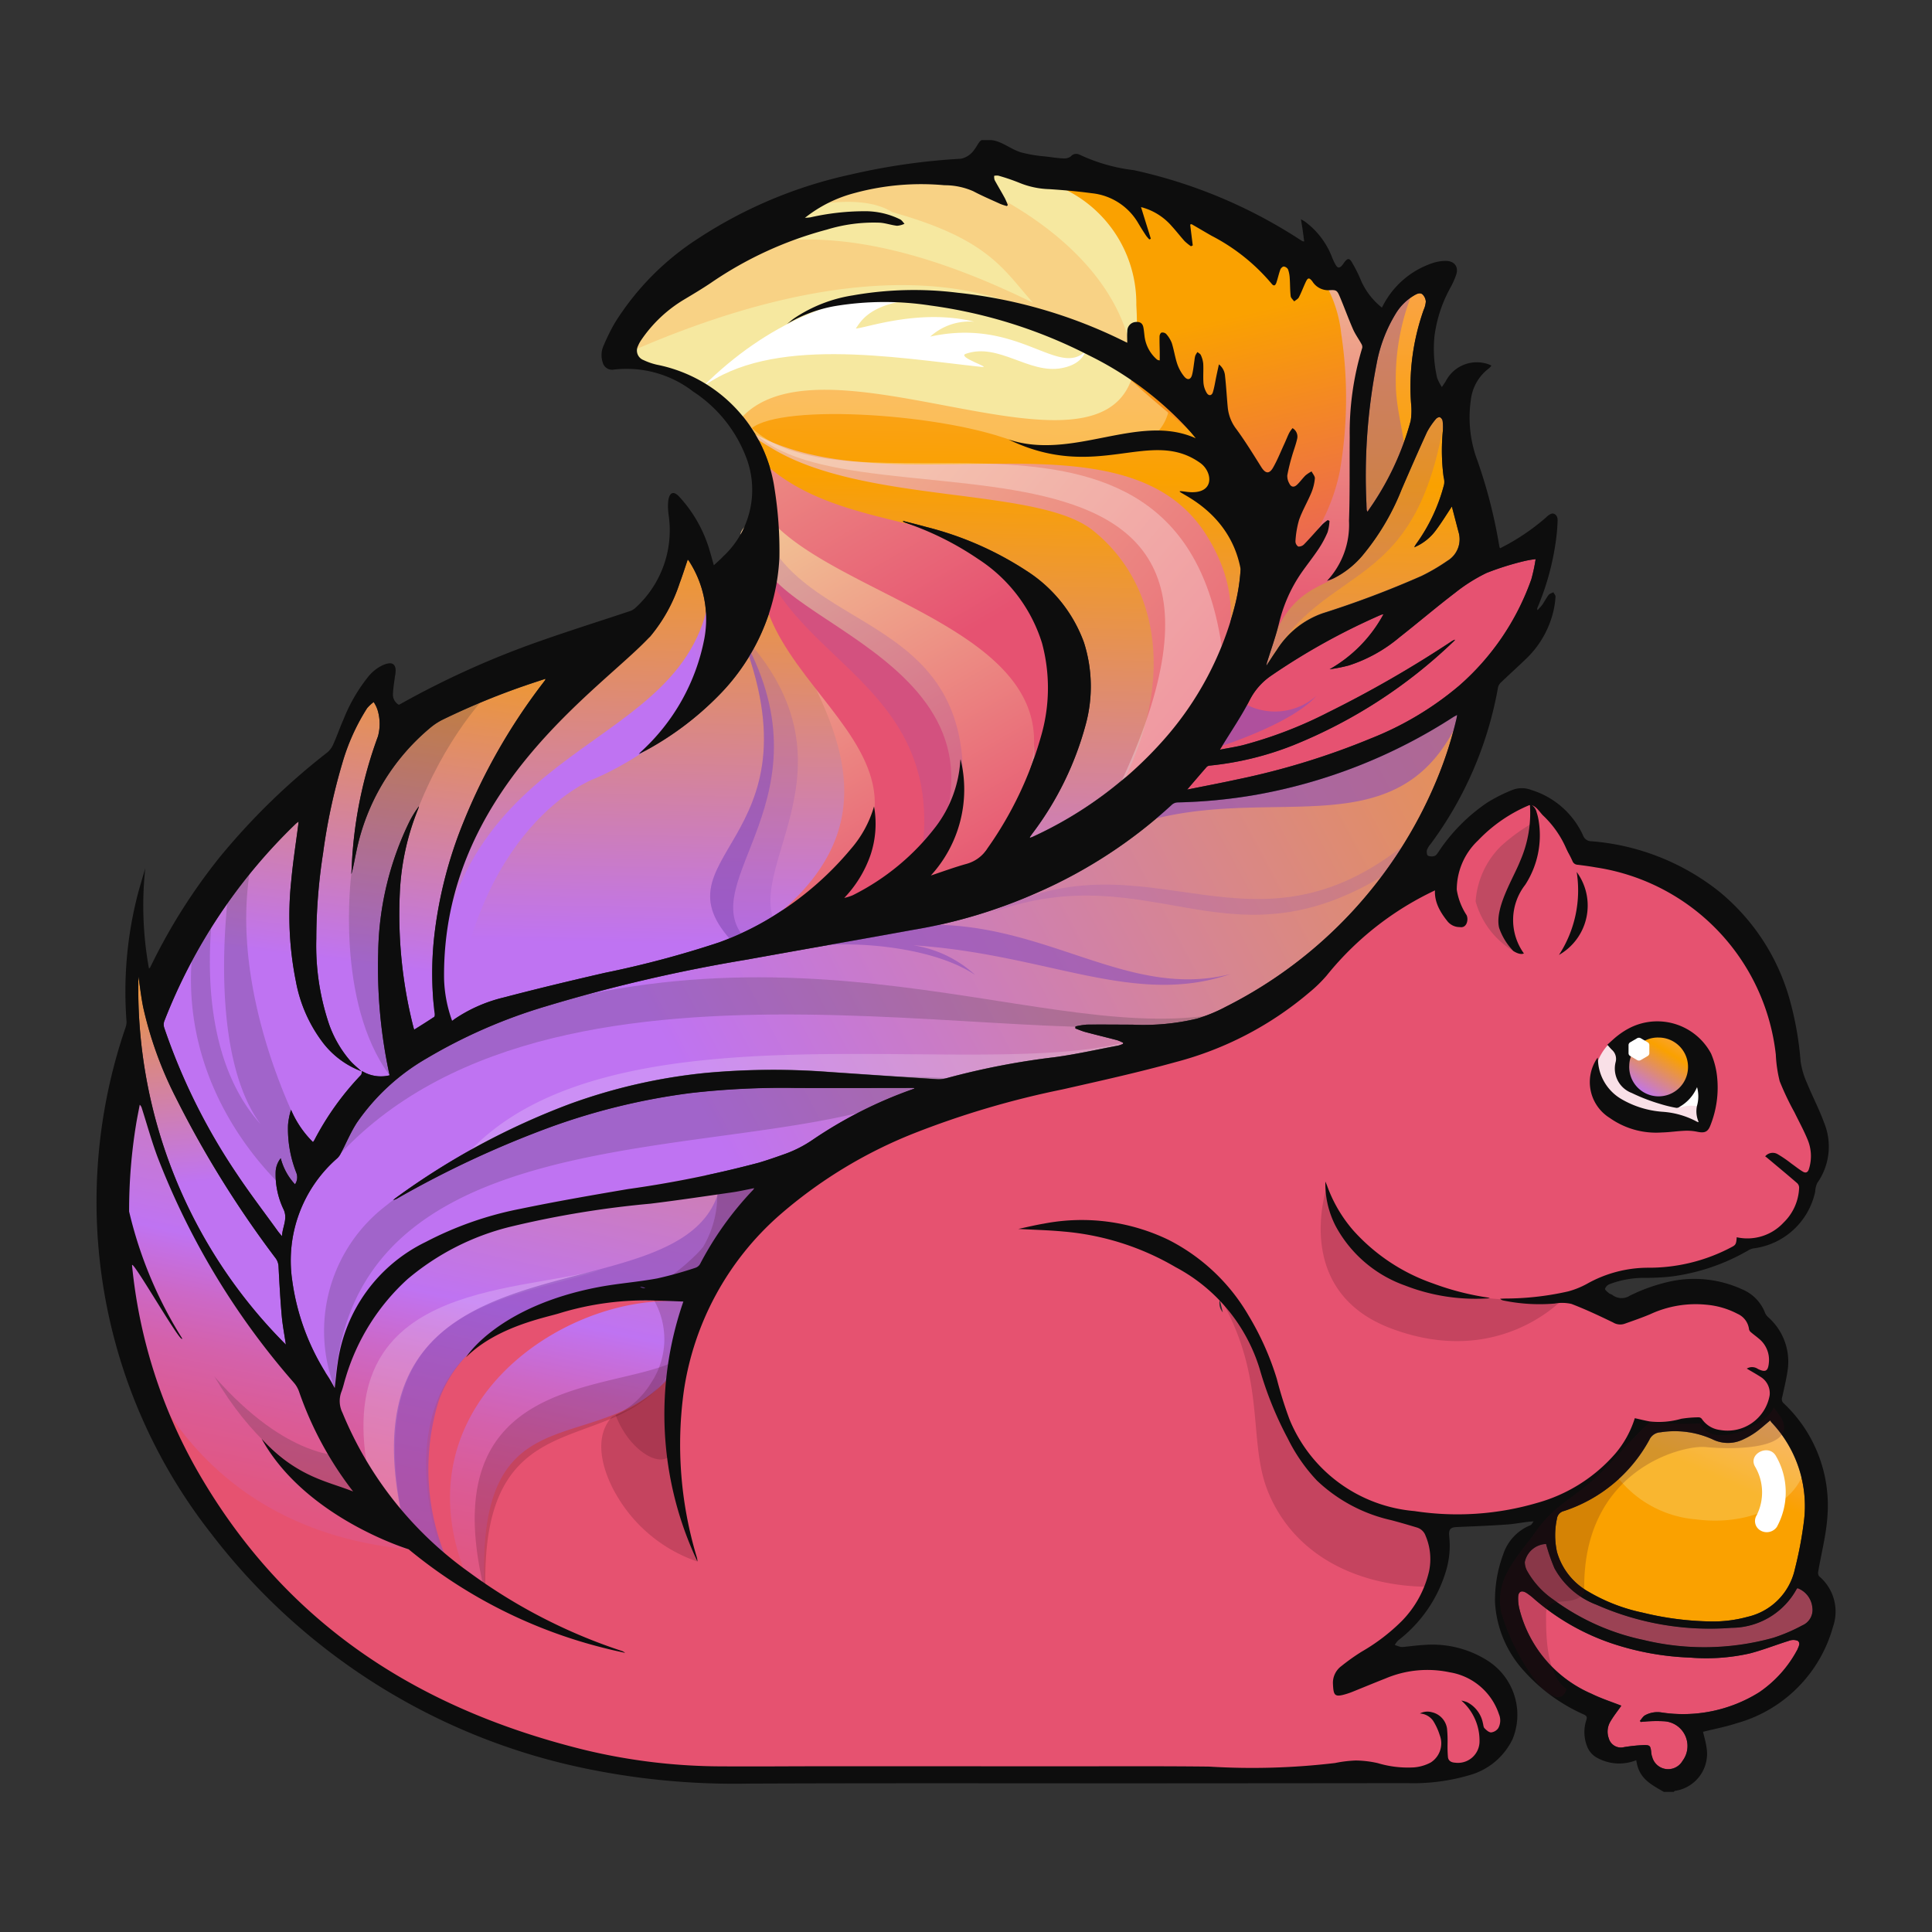 <?xml version="1.0" encoding="utf-8"?>
<svg version="1.1" width="100" height="100" xmlns="http://www.w3.org/2000/svg" xmlns:xlink="http://www.w3.org/1999/xlink">
    <rect width="100%" height="100%" fill="#333333" stroke="none"/>
    <defs>
        <style>.cls-1{fill:none;}.cls-2{fill:#e65270;}.cls-3{fill:#430a1d;}.cls-13,.cls-14,.cls-25,.cls-26,.cls-27,.cls-29,.cls-3,.cls-34,.cls-35,.cls-6,.cls-8,.cls-9{isolation:isolate;}.cls-13,.cls-3,.cls-6,.cls-8{opacity:0.2;}.cls-35,.cls-4,.cls-6{fill:#2b2b2b;}.cls-5{fill:url(#unname_9);}.cls-7{fill:url(#unname_9-2);}.cls-11,.cls-14,.cls-8{fill:#fff;}.cls-13,.cls-34,.cls-39,.cls-9{fill:#8b4fba;}.cls-9{opacity:0.6;}.cls-10{fill:#f9e0e7;}.cls-12{fill:url(#unname_4);}.cls-14,.cls-29{opacity:0.3;}.cls-15{fill:url(#unname_7);}.cls-16{fill:url(#unname_7-2);}.cls-17{fill:#e65271;}.cls-18{fill:url(#unname_7-3);}.cls-19{fill:url(#unname_3);}.cls-20,.cls-29{fill:#f6e8a0;}.cls-21{fill:#f8d285;}.cls-22{fill:url(#unname_7-4);}.cls-23{fill:url(#unname_4-2);}.cls-24{fill:url(#unname_4-3);}.cls-25,.cls-26,.cls-27{opacity:0.7;}.cls-25{fill:url(#unname_6);}.cls-26{fill:url(#unname_6-2);}.cls-27{fill:url(#unname_6-3);}.cls-28{fill:url(#unname_5);}.cls-30{fill:url(#unname_4-4);}.cls-31{fill:url(#unname_4-5);}.cls-32{fill:url(#unname_4-6);}.cls-33{fill:url(#unname_4-7);}.cls-34,.cls-35{opacity:0.4;}.cls-36{fill:#0d0d0d;}.cls-37{fill:url(#unname_4-8);}.cls-38{clip-path:url(#clip-path);}</style>
        <linearGradient id="unname_9" x1="43544.67" y1="43.019" x2="43568.396" y2="153.735" gradientTransform="matrix(-1, 0, 0, 1, 43574.807, -50.955)" gradientUnits="userSpaceOnUse">
            <stop offset="0.384" stop-color="#faa100" />
            <stop offset="0.658" stop-color="#bf73f2" />
            <stop offset="0.665" stop-color="#c370e6" />
            <stop offset="0.685" stop-color="#cc68c7" />
            <stop offset="0.708" stop-color="#d461ab" />
            <stop offset="0.734" stop-color="#db5b95" />
            <stop offset="0.764" stop-color="#e05784" />
            <stop offset="0.802" stop-color="#e35479" />
            <stop offset="0.854" stop-color="#e55272" />
            <stop offset="1" stop-color="#e65270" />
        </linearGradient>
        <linearGradient id="unname_9-2" x1="43530.07" y1="40.35" x2="43555.706" y2="159.977" xlink:href="#unname_9" />
        <linearGradient id="unname_4" x1="43524.812" y1="48.538" x2="43526.327" y2="119.023" gradientTransform="matrix(-1, 0, 0, 1, 43574.807, -50.955)" gradientUnits="userSpaceOnUse">
            <stop offset="0" stop-color="#faa7b5" />
            <stop offset="0.384" stop-color="#faa100" />
            <stop offset="0.732" stop-color="#bf73f2" />
        </linearGradient>
        <linearGradient id="unname_7" x1="43543.798" y1="55.244" x2="43526.573" y2="84.917" gradientTransform="matrix(-1, 0, 0, 1, 43574.807, -50.955)" gradientUnits="userSpaceOnUse">
            <stop offset="0" stop-color="#f6e8a0" />
            <stop offset="1" stop-color="#e65271" />
        </linearGradient>
        <linearGradient id="unname_7-2" x1="43540.948" y1="73.165" x2="43526.108" y2="98.73" xlink:href="#unname_7" />
        <linearGradient id="unname_7-3" x1="43506.778" y1="54.736" x2="43508.468" y2="84.233" xlink:href="#unname_7" />
        <linearGradient id="unname_3" x1="43508.64" y1="84.292" x2="43518.457" y2="40.799" gradientTransform="matrix(-1, 0, 0, 1, 43574.807, -50.955)" gradientUnits="userSpaceOnUse">
            <stop offset="0" stop-color="#e65271" />
            <stop offset="0.384" stop-color="#faa100" />
        </linearGradient>
        <linearGradient id="unname_7-4" x1="43543.713" y1="61.692" x2="43506.332" y2="93.534" xlink:href="#unname_7" />
        <linearGradient id="unname_4-2" x1="43510.339" y1="83.656" x2="43546.985" y2="93.621" xlink:href="#unname_4" />
        <linearGradient id="unname_4-3" x1="43412.238" y1="40.147" x2="43584.792" y2="132.665" xlink:href="#unname_4" />
        <radialGradient id="unname_6" cx="107201.967" cy="-17348.216" r="14.877" gradientTransform="matrix(-0.408, -0.116, -0.239, 0.741, 39711.038, 25371.75)" gradientUnits="userSpaceOnUse">
            <stop offset="0.009" stop-color="#fff" />
            <stop offset="1" stop-color="#fff" stop-opacity="0" />
        </radialGradient>
        <radialGradient id="unname_6-2" cx="93256.482" cy="-51894.935" r="23.256" gradientTransform="matrix(-0.427, 0, 0, 0.401, 39834.402, 20871.687)" xlink:href="#unname_6" />
        <radialGradient id="unname_6-3" cx="93256.497" cy="-51894.931" r="23.246" gradientTransform="matrix(-0.427, 0, 0, 0.401, 39834.402, 20871.687)" xlink:href="#unname_6" />
        <linearGradient id="unname_5" x1="43482.755" y1="118.958" x2="43492.152" y2="140.143" gradientTransform="matrix(-1, 0, 0, 1, 43574.807, -50.955)" gradientUnits="userSpaceOnUse">
            <stop offset="0.004" stop-color="#faa7b5" />
            <stop offset="0.384" stop-color="#faa100" />
        </linearGradient>
        <linearGradient id="unname_4-4" x1="43548.16" y1="58.891" x2="43555.757" y2="116.627" xlink:href="#unname_4" />
        <linearGradient id="unname_4-5" x1="43555.015" y1="58.163" x2="43562.591" y2="115.736" xlink:href="#unname_4" />
        <linearGradient id="unname_4-6" x1="43566.303" y1="82.676" x2="43562.895" y2="122.804" xlink:href="#unname_4" />
        <linearGradient id="unname_4-7" x1="43502.086" y1="49" x2="43503.6" y2="119.455" xlink:href="#unname_4" />
        <linearGradient id="unname_4-8" x1="43486.983" y1="102.83" x2="43490.797" y2="109.124" xlink:href="#unname_4" />
        <clipPath id="clip-path">
            <rect class="cls-1" x="84.292" y="53.713" width="1.077" height="1.182" />
        </clipPath>
    </defs>
    <path class="cls-2"
    d="M62.588,91.957c-1.207-.014-2.412-.018-3.618-.018l-3.112.003s-8.902-.003-13.156-.003c-.668,0-1.338.003-2.007.004q-1.005.003-2.009.004c-.419,0-.837-.001-1.255-.003a30.855,30.855,0,0,1-7.192-.852,30.738,30.738,0,0,1-20.079-14.794A27.151,27.151,0,0,1,6.597,64.155a27.563,27.563,0,0,1,.317-5.963c.038-.238.085-.477.131-.716l.103-.545.174.161a.509.509,0,0,1,.142.242c.087.267.168.536.25.804.169.558.346,1.135.553,1.689A38.698,38.698,0,0,0,15.309,71.488a1.502,1.502,0,0,1,.279.475,18.366,18.366,0,0,0,5.642,8.129,25.269,25.269,0,0,0,9.201,4.842,28.055,28.055,0,0,1-6.246-3.476,19.225,19.225,0,0,1-6.585-8.297,1.475,1.475,0,0,1-.063-1.148,4.416,4.416,0,0,0,.141-.454c.029-.106.056-.211.091-.316a11.286,11.286,0,0,1,3.234-5.132,13.177,13.177,0,0,1,5.367-2.732,42.969,42.969,0,0,1,6.366-1.089l.902-.109c1.178-.145,2.373-.316,3.527-.484l.695-.101c.259-.037.516-.09.781-.144l.648-.128-.17.273a.307.307,0,0,1-.043.063,16.758,16.758,0,0,0-2.725,3.807.57.57,0,0,1-.316.262c-.155.048-.309.095-.464.143a13.019,13.019,0,0,1-1.514.408c-.555.104-1.123.18-1.673.252-.441.059-.881.117-1.319.192a7.488,7.488,0,0,0-3.478,1.373c.189-.043.384-.07.576-.096a4.571,4.571,0,0,0,.793-.156,14.799,14.799,0,0,1,4.694-.651l.249.001c.331.003.661.018.996.033l.648.025-.048.15a17.819,17.819,0,0,0,.106,11.877,19.452,19.452,0,0,1-.328-7.33,15.205,15.205,0,0,1,4.956-9.114,24.181,24.181,0,0,1,7.08-4.306A45.911,45.911,0,0,1,54.97,56.272l.47-.107c1.773-.401,3.607-.815,5.384-1.306a17.429,17.429,0,0,0,6.882-3.594,7.37,7.37,0,0,0,.863-.839,15.837,15.837,0,0,1,6.474-4.805.499.499,0,0,0,.21-.185,8.297,8.297,0,0,1,3.046-2.873,1.577,1.577,0,0,1,1.799.133,3.162,3.162,0,0,1,.334.277A4.992,4.992,0,0,1,81.512,44.533a.173.173,0,0,0,.167.115c.31.039.629.078.945.137a11.183,11.183,0,0,1,9.421,9.793c.017.135.029.272.04.408a4.029,4.029,0,0,0,.158.954,7.787,7.787,0,0,0,.511,1.108c.083.159.168.32.246.482.067.139.137.277.207.414.165.326.334.659.474,1.001a2.321,2.321,0,0,1,.075,1.601c-.071.232-.221.267-.304.267a.396.396,0,0,1-.2-.06c-.143-.086-.276-.182-.409-.281-.062-.049-.127-.093-.191-.138-.071-.052-.142-.103-.211-.158a3.818,3.818,0,0,0-.497-.331.415.415,0,0,0-.191-.051.356.356,0,0,0-.188.055l.244.206c.436.364.871.729,1.3,1.099a.438.438,0,0,1,.142.336,2.777,2.777,0,0,1-3.243,2.698.477.477,0,0,1-.313.466,9.235,9.235,0,0,1-4.268,1.086l-.225-.002a6.33,6.33,0,0,0-3.005.823,4.556,4.556,0,0,1-.998.399,13.563,13.563,0,0,1-2.687.353,8.789,8.789,0,0,0,1.141.07c.258,0,.524-.01.811-.028l.164-.016c.121-.011.244-.021.362-.021a1.091,1.091,0,0,1,.398.061c.75.289,1.483.638,2.17.968a.735.735,0,0,0,.322.092.447.447,0,0,0,.149-.027l.201-.07c.376-.133.763-.271,1.134-.425a6.094,6.094,0,0,1,2.389-.542,4.785,4.785,0,0,1,.6.039,4.35,4.35,0,0,1,1.654.489,1.137,1.137,0,0,1,.656.893.214.214,0,0,0,.062.074c.065.056.133.11.202.164s.141.11.208.169a1.522,1.522,0,0,1,.552,1.362c-.016.152-.052.508-.376.508a.891.891,0,0,1-.373-.11,1.062,1.062,0,0,0-.185-.074c.158.091.311.182.462.279a1.107,1.107,0,0,1,.516,1.042,2.333,2.333,0,0,1-2.32,1.96,2.047,2.047,0,0,1-.402-.042,1.458,1.458,0,0,1-1.022-.623.138.138,0,0,0-.044-.032l-.196.008a4.03,4.03,0,0,0-.694.065l-.065.014a5.481,5.481,0,0,1-1.164.164,2.534,2.534,0,0,1-.452-.039c-.177-.031-.353-.072-.533-.114l-.13-.029a5.319,5.319,0,0,1-.989,1.757,8.362,8.362,0,0,1-4.109,2.598,13.734,13.734,0,0,1-4.069.591,17.706,17.706,0,0,1-2.34-.16,7.803,7.803,0,0,1-6.564-4.806,10.893,10.893,0,0,1-.467-1.431c-.063-.23-.128-.465-.2-.694a14.385,14.385,0,0,0-1.444-3.238,9.881,9.881,0,0,0-4.102-3.88,9.726,9.726,0,0,0-4.356-1,12.181,12.181,0,0,0-2.019.174c-.14.023-.279.052-.421.081.488.021.952.046,1.42.089a13.94,13.94,0,0,1,5.869,1.862,9.001,9.001,0,0,1,4.403,5.323,18.344,18.344,0,0,0,1.457,3.607,8.852,8.852,0,0,0,1.479,2.136,7.96,7.96,0,0,0,3.783,2.016c.45.12.898.25,1.343.384a.794.794,0,0,1,.524.492,3.217,3.217,0,0,1,.19,1.904A5.519,5.519,0,0,1,72.655,83.98a10.217,10.217,0,0,1-2.107,1.613,10.96,10.96,0,0,0-1.032.734.968.968,0,0,0-.395.804c.023.495.062.513.161.513a1.677,1.677,0,0,0,.42-.093c.103-.032.204-.07.305-.112l.612-.248c.35-.142.698-.284,1.051-.422a6.156,6.156,0,0,1,2.243-.453,5.261,5.261,0,0,1,1.151.128,3.351,3.351,0,0,1,2.645,2.253.934.934,0,0,1-.049.821.651.651,0,0,1-.482.278.689.689,0,0,1-.435-.258.41.41,0,0,1-.095-.234c-.005-.025-.01-.052-.016-.076a1.55,1.55,0,0,0-.539-.886,2.702,2.702,0,0,1,.615,1.871,1.226,1.226,0,0,1-1.312,1.149c-.03,0-.06-.001-.092-.003a.458.458,0,0,1-.486-.391,4.245,4.245,0,0,1-.021-.487c0-.066,0-.133-.002-.199-.002-.087-.001-.172,0-.259a3.737,3.737,0,0,0-.024-.534.895.895,0,0,0-.7-.748.346.346,0,0,0-.087-.019.747.747,0,0,1,.307.29,3.302,3.302,0,0,1,.351.764,1.29,1.29,0,0,1-.518,1.555,2.338,2.338,0,0,1-.921.272,2.717,2.717,0,0,1-.367.022A6.157,6.157,0,0,1,71.504,91.429l-.219-.049a4.321,4.321,0,0,0-2.018-.028l-.138.023a37.015,37.015,0,0,1-6.207.568Z" />
    <path class="cls-3" d="M80.977,67.157s-3.331,3.738-8.989,1.597c-5.182-1.964-3.293-7.369-3.293-7.369s.919,3.352,3.6,4.623A17.384,17.384,0,0,0,80.977,67.157Z" />
    <path class="cls-3" d="M64.562,68.757a3.934,3.934,0,0,1,.962,2.255,10.75,10.75,0,0,0,2.048,4.352,8.811,8.811,0,0,0,3.941,2.771c1.41.508,3.223.358,2.953,2.333l-.473,1.663c-3.603,0-6.979-1.547-8.355-4.911-1.206-2.951.215-6.518-3.44-11.508C62.491,66.05,64.189,68.398,64.562,68.757Z" />
    <path class="cls-4" d="M63.135,67.291c.055.21.105.423.156.635A.72.72,0,0,1,63.135,67.291Z" />
    <path class="cls-5" d="M21.146,80.187C7.552,78.924,5.952,66.196,5.952,66.196A32.223,32.223,0,0,1,6.937,54.509C8.044,65.038,17.024,72.328,17.024,72.328S18.997,78.327,21.146,80.187Z" />
    <path class="cls-6" d="M17.756,75.34s-2.851.255-6.655-4.088c3.668,6.259,8.421,6.387,8.421,6.387Z" />
    <path class="cls-7" d="M25.104,82.649c-.713-11.77,6.634-6.309,10.427-12.551A19.804,19.804,0,0,1,39.796,61.182S17.046,57.17,16.689,72.773c.792,3.378,4.274,6.645,6.454,8.413-.426-.904-5.857-14.961,12.229-13.815-6.243-.5-15.257,5.634-10.96,14.824C24.843,82.491,25.104,82.649,25.104,82.649Z" />
    <path class="cls-8" d="M31.254,65.674c-4.702,1.663-12.688,1.655-10.415,12.942-.364.257-2.182-2.394-1.728-2.137C17.02,66.388,26.411,66.971,31.254,65.674Z" />
    <path class="cls-9" d="M37.209,61.631c4.573-1.701.86,3.123.21,3.894-1.501,1.785-5.299,1.205-7.323,1.8-1.164.342-5.83.986-7.375,5.141a11.962,11.962,0,0,0,.518,8.512c-.363.258-2.769-2.22-2.314-1.965C17.065,62.797,35.273,68.618,37.209,61.631Z" />
    <path class="cls-10" d="M82.672,55.009A2.712,2.712,0,0,1,83.278,54.032c.062.028.129.031.18.061a3.539,3.539,0,0,1,1.711-.236,3.73,3.73,0,0,1,1.148.031c.471.172.417.638.615.992.369.659,1.507.668,1.512,1.6a5.82,5.82,0,0,1,.001,1.463c-.089.319-.468.221-.795.221-.989,0-1.976.026-2.967.026l-1.37-.961c-.366.11-.652-.612-.702-.857A2.675,2.675,0,0,1,82.672,55.009Z" />
    <path class="cls-11" d="M87.244,56.286a1.556,1.556,0,0,0,.518-.466c.075-.107.054-.174.214-.17.418.011.422.542.4.816-.025.351-.176.673-.23,1.018-.136-.032-.21-.192-.363-.232a1.541,1.541,0,0,0-.422-.013c-.186.008-.442.125-.61.058Z" />
    <path class="cls-12"
    d="M33.062,39.036c.062-.068.078-.088.098-.107a10.632,10.632,0,0,0,3.295-5.855,5.513,5.513,0,0,0-.798-4.04.684.684,0,0,0-.059-.07c-.141.414-.269.821-.419,1.222a8.793,8.793,0,0,1-1.523,2.758C33.373,33.268,21.514,39.447,22.735,53.131c.008.085.023.165.036.26.219-.192.411-.391.631-.555A7.75,7.75,0,0,1,26.054,51.636c1.74-.456,3.492-.876,5.245-1.279a51.544,51.544,0,0,0,5.927-1.579,15.072,15.072,0,0,0,3.066-1.527,16.423,16.423,0,0,0,3.752-3.319,5.802,5.802,0,0,0,1.195-2.196,5.084,5.084,0,0,1-.183,2.516,6.126,6.126,0,0,1-1.359,2.221,2.386,2.386,0,0,0,.439-.138,12.334,12.334,0,0,0,4.309-3.565,6.278,6.278,0,0,0,1.26-3.408.484.484,0,0,1,.015-.063,6.603,6.603,0,0,1-1.54,6.015c.651-.216,1.24-.434,1.843-.602a1.865,1.865,0,0,0,1.103-.826,18.975,18.975,0,0,0,2.754-5.769,8.936,8.936,0,0,0,.054-4.837A8.033,8.033,0,0,0,50.634,28.933a15.63,15.63,0,0,0-3.612-1.823c-.078-.029-.155-.055-.231-.086-.012-.004-.019-.018-.068-.068.444.115.843.212,1.236.322a17.056,17.056,0,0,1,5.157,2.255,7.4,7.4,0,0,1,2.989,3.718,7.502,7.502,0,0,1,.093,4.243,16.392,16.392,0,0,1-2.773,5.66c-.038.055-.076.108-.112.162a.286.286,0,0,0-.012.052.972.972,0,0,0,.13-.05,20.385,20.385,0,0,0,6.79-5.027,16.699,16.699,0,0,0,3.728-7.079,9.567,9.567,0,0,0-2.375-8.919,17.375,17.375,0,0,0-5.238-3.927,25.39,25.39,0,0,0-8.185-2.568,15.597,15.597,0,0,0-4.93.029,7.285,7.285,0,0,0-2.489.928c.127-.102.247-.209.38-.3a7.493,7.493,0,0,1,3.021-1.18,18.234,18.234,0,0,1,5.425-.139,25.475,25.475,0,0,1,8.019,2.22c.248.117.493.237.767.37,0-.216-.013-.405.004-.592a.465.465,0,0,1,.419-.481c.23-.027.366.055.41.268.037.18.046.366.074.547a1.903,1.903,0,0,0,.567,1.066.554.554,0,0,0,.103.081c.017.013.041.012.105.023,0-.148.001-.285,0-.421-.004-.276-.016-.553-.01-.829.003-.068.054-.177.103-.19a.288.288,0,0,1,.236.066,1.514,1.514,0,0,1,.292.466c.115.359.167.735.286,1.091a2.131,2.131,0,0,0,.359.65c.171.21.344.164.409-.093.061-.24.083-.489.121-.734a1.437,1.437,0,0,1,.044-.251.94.94,0,0,1,.114-.187c.059.051.145.089.171.153a1.37,1.37,0,0,1,.126.446c.019.332-.014.667.012.998a1.217,1.217,0,0,0,.168.517c.102.17.265.15.321-.04.081-.272.121-.553.18-.831.04-.188.082-.375.131-.605a.823.823,0,0,1,.317.604c.061.543.09,1.088.141,1.632a2.188,2.188,0,0,0,.444,1.114c.465.633.876,1.304,1.292,1.968.214.341.412.372.612.021.227-.399.395-.824.587-1.241.084-.182.154-.367.243-.547a1.899,1.899,0,0,1,.174-.252.509.509,0,0,1,.238.56c-.065.303-.184.597-.268.897a9.505,9.505,0,0,0-.241.987.78.78,0,0,0,.109.425c.092.189.238.211.395.064.16-.149.284-.331.439-.483a1.899,1.899,0,0,1,.316-.209c.06.122.181.25.17.367a2.522,2.522,0,0,1-.183.737c-.198.474-.465.925-.635,1.406a4.886,4.886,0,0,0-.186,1.101.325.325,0,0,0,.145.277.397.397,0,0,0,.307-.121c.324-.334.628-.687.945-1.03a2.327,2.327,0,0,1,.272-.22c.031.015.061.027.092.043a2.537,2.537,0,0,1-.097.584,5.341,5.341,0,0,1-.467.867c-.288.434-.617.841-.912,1.268a7.734,7.734,0,0,0-1.134,2.575c-.163.661-.395,1.308-.598,1.958a.986.986,0,0,0-.058.248c.177-.266.351-.538.534-.803a4.611,4.611,0,0,1,2.381-1.904,50.304,50.304,0,0,0,5.111-1.929,10.085,10.085,0,0,0,1.34-.785,1.299,1.299,0,0,0,.576-1.501c-.112-.431-.225-.862-.342-1.31-.278.418-.524.821-.805,1.198A2.661,2.661,0,0,1,73.2,28.323a1.519,1.519,0,0,1,.083-.148,9.163,9.163,0,0,0,1.465-3.111.887.887,0,0,0-.026-.375,10.512,10.512,0,0,1-.038-2.42,2.399,2.399,0,0,0-.015-.487.275.275,0,0,0-.141-.194c-.045-.019-.164.039-.204.091a3.903,3.903,0,0,0-.463.678c-.449.981-.879,1.97-1.307,2.956a12.517,12.517,0,0,1-2.051,3.457,4.76,4.76,0,0,1-1.465,1.154,2.409,2.409,0,0,1-.352.133A4.248,4.248,0,0,0,69.824,26.953c.053-1.445.022-2.893.037-4.339a15.114,15.114,0,0,1,.649-4.621.296.296,0,0,0-.047-.206c-.14-.257-.318-.497-.433-.762-.243-.556-.447-1.127-.685-1.686-.139-.329-.186-.353-.561-.328a.967.967,0,0,1-.858-.46c-.163-.204-.23-.199-.343.04-.122.26-.219.528-.351.784-.045.087-.161.144-.245.215-.064-.089-.171-.176-.182-.271-.035-.31-.026-.622-.049-.932a1.574,1.574,0,0,0-.088-.455.298.298,0,0,0-.217-.148c-.057-.004-.156.087-.18.156-.081.221-.129.451-.203.673-.06.179-.144.198-.258.052a10.094,10.094,0,0,0-3.102-2.472c-.347-.196-.689-.402-1.034-.6-.024.008-.048.016-.07.022.044.36.089.719.133,1.078-.031.016-.062.029-.093.044a2.53,2.53,0,0,1-.325-.262c-.229-.254-.436-.524-.668-.778a3.147,3.147,0,0,0-1.592-.989c.176.566.343,1.102.509,1.64-.026.013-.054.023-.08.034a1.969,1.969,0,0,1-.172-.202c-.135-.206-.268-.41-.391-.622a3.152,3.152,0,0,0-2.419-1.567c-.73-.099-1.467-.164-2.202-.211a4.389,4.389,0,0,1-1.55-.332c-.346-.147-.717-.247-1.081-.362a.637.637,0,0,0-.213.008.598.598,0,0,0,.021.218c.171.315.358.623.53.939a3.395,3.395,0,0,1,.154.358c-.017.018-.033.034-.049.051A2.77,2.77,0,0,1,51.789,10.556c-.475-.216-.956-.42-1.415-.664a3.675,3.675,0,0,0-1.488-.309,13.154,13.154,0,0,0-4.676.41,6.969,6.969,0,0,0-2.546,1.276c.095-.009.194-.009.286-.025a12.648,12.648,0,0,1,2.799-.317,4.052,4.052,0,0,1,1.846.425,1.072,1.072,0,0,1,.221.227.997.997,0,0,1-.384.107c-.295-.033-.584-.136-.881-.159a8.209,8.209,0,0,0-2.761.36,19.403,19.403,0,0,0-5.997,2.757c-.448.299-.912.577-1.377.856a7.022,7.022,0,0,0-2.22,2.091,1.637,1.637,0,0,0-.174.32.525.525,0,0,0,.281.724,3.229,3.229,0,0,0,.716.246,7.654,7.654,0,0,1,6.071,6.409,20.541,20.541,0,0,1,.253,3.541,10.894,10.894,0,0,1-3.124,7.147,15.997,15.997,0,0,1-4.009,2.982C33.181,38.98,33.149,38.993,33.062,39.036Z" />
    <path class="cls-13" d="M74.882,20.897c-1.386,10.183-6.191,7.879-9.334,13.563-.172-.215-.568,1.524.224-1.704.793-3.231,3.065-1.772,5.215-5.467C73.71,22.619,73.166,22.201,74.882,20.897Z" />
    <path class="cls-14" d="M60.528,21.088c-.516,2.914-4.897,2.783-8.646,1.546-4.074-1.344-12.538-1.775-13.219-.172-.34.367-1.022-1.143-1.022-1.143s6.428-6.597,17.189.366c-.438-.641,3.867-2.517,3.867-2.517S59.993,18.798,60.528,21.088Z" />
    <path class="cls-13" d="M38.231,49.073c.234.545,2.137.178,2.315-.674C37.738,45.408,45.131,39.91,38.313,32.734,42.775,43.804,33.276,44.255,38.231,49.073Z" />
    <path class="cls-9" d="M38.231,49.073c.234.545.192.389.37-.462-2.808-2.993,4.671-7.356-.288-15.876C42.775,43.804,33.276,44.255,38.231,49.073Z" />
    <path class="cls-15" d="M48.463,46.888c13.493-13.355-3.565-11.119-9.125-20.183.01-.156.021-.307.021-.467a7.359,7.359,0,0,0-.89-3.498c5.204,7.259,18.395.858,15.833,15.698C54.071,39.201,52.236,46.721,48.463,46.888Z" />
    <path class="cls-16" d="M48.463,46.888c-5.556,2.565-10.412,2.639-10.182,1.878,11.038-7.045,2.127-14.304.05-21.142.142-.552,1.029-.758,1.029-1.384,0-.067-.008-.131-.01-.197a2.277,2.277,0,0,0,.904,1.258C45.385,32.169,61.693,33.796,48.463,46.888Z" />
    <path class="cls-17" d="M46.723,46.69c8.545-12.004-7.407-14.284-7.291-18.089-1.271,7.827,14.019,11.178-.347,20.547C38.855,49.907,41.167,49.254,46.723,46.69Z" />
    <path class="cls-18" d="M70.598,25.837c.679,1.066-.075,2.325-.865,3.503-.73,1.089-2.491.732-3.686,3.357l.103-2.045c1.325-2.17-.916-5.158-1.539-7.177-1.061-3.44-2.216-6.613-.809-10.103.095-.234.177-.491.273-.732a8.394,8.394,0,0,1,1.835,1.714c.399.492.26-1.268.784-.899.385.268-.019,1.513.349,1.8.412.327.66-1.567.959-1.148.697.985,1.096.36,1.393.655.268.268.896,2.331,1.15,2.61.248.271.484.55.718.831a18.278,18.278,0,0,1-.965,4.545A2.729,2.729,0,0,0,70.598,25.837Z" />
    <path class="cls-17" d="M51.605,10.157a.296.296,0,0,0,.098.019c.374-.006-1.007-1.639-.61-1.639.67,0,1.616.651,2.272.699a12.571,12.571,0,0,1,4.046.598c1.176.507,1.698,2.08,1.961,2.146.265.069-.64-1.818-.38-1.734a3.403,3.403,0,0,1,1.081.57c1.16,1.561,1.536,9.299-.165,9.099-1.787-.21,2.819.594,2.838.529a9.053,9.053,0,0,0-1.737-8.645,1.551,1.551,0,0,0,.541.51c.367.133-.227-1.319.107-1.127,1.064.612,1.819,1.043,2.439,1.477.019.025.024.086.054.074.457-.179,3.275-.802,1.13,8.722,3.257-6.201.707-8.634.957-8.379,1.157,1.175,1.393,4.042,1.542,5.743.141,1.595-.926,5.231-2.308,6.433-.973.846-.953-.201-1.319-1.01A14.249,14.249,0,0,0,61.452,20.75a31.362,31.362,0,0,0-2.464-2.137,33.745,33.745,0,0,1-2.157-2.774c-.712-.779-1.588-1.399-2.265-2.211-.759-.909-1.267-1.95-2.106-2.787A7.033,7.033,0,0,0,51.605,10.157Z" />
    <path class="cls-19" d="M57.852,9.288c1.991-.006,3.24.891,4.888,1.748,1.366.714,3.043.721,4.197,1.704a6.67,6.67,0,0,1,2.482,4.519,22.238,22.238,0,0,1-.07,7.13,10.02,10.02,0,0,1-1.954,4.212l-1.065-.638c-2.101-5.102-8.431-7.195-10.827-12.209a12.48,12.48,0,0,1-.989-5.006C54.494,9.061,56.401,9.293,57.852,9.288Z" />
    <path class="cls-20" d="M38.042,22.037a8.283,8.283,0,0,0-5.144-3.389c-.548-.115-1.529-.435-.557-1.535A9.974,9.974,0,0,1,35.677,14.442c3.231-2.257,1.895-2.487,3.781-2.692.737-.081.542-.141.916,0s-.287-.099-.524-.246c-2.103-1.31-1.952,1.303-1.047.738,2.692-1.958,8.893-3.332,10.631-3.052.253.04,2.001.99,2.268.986.374-.006-1.007-1.639-.61-1.639.67,0,1.616.651,2.272.699a6.567,6.567,0,0,1,5.452,6.562,17.537,17.537,0,0,1-.12,3.368C57.192,26.019,41.964,16.402,38.042,22.037Z" />
    <path class="cls-11" d="M56.27,17.813c-.706-.829-5.292-2.323-5.292-2.323s-7.617-2.469-14.641,4.562c3.59-2.68,9.899-1.556,14.461-1.061.603.066-1.303-.506-.804-.68,1.695-.59,3.264,1.063,4.953.744C55.735,18.907,56.209,18.505,56.27,17.813Z" />
    <path class="cls-20" d="M50.428,16.653c-2.797-.693-5.593.321-6.132.352.253-.358.666-1.185,2.738-1.47a19.023,19.023,0,0,1,1.931.005,4.818,4.818,0,0,1,2.241.56,6.013,6.013,0,0,0,2.109.414s4.287.304,2.867,1.671c-1.418,1.367-3.489-1.763-8.033-.762A3.014,3.014,0,0,1,50.428,16.653Z" />
    <path class="cls-21" d="M46.188,10.982c-1.768-1.101-4.858-.157-5.26-.162-.009-.039.015-.081.087-.124,2.693-1.958,6.682-1.784,8.421-1.503a.298.298,0,0,1,.052.014l.031.011c.376.136,1.606.788,2.054.931,2.621,1.397,6.761,4.347,7.126,9.02a16.905,16.905,0,0,1-3.381-1.82c-.277-.199-6.54-6.356-23.116,1.042a.567.567,0,0,1-.198-.795c3.743-5.658,10.578-7.283,21.463-1.925C51.923,13.941,51.174,12.373,46.188,10.982Z" />
    <path class="cls-22" d="M56.784,42.781c6.14-5.905,8.642-10.317,5.67-15.068-4.813-7.7-19.635.331-26.081-7.437a14.759,14.759,0,0,0,3.54,2.903c4.778,2.936,13.772,1.992,16.637,4.262C60.237,30.359,61.178,36.246,56.784,42.781Z" />
    <path class="cls-23" d="M36.782,30.438c-.007.396.956,2.68.805,3.206-1.293,4.491-6.898,6.694-6.898,6.694s-6.277,2.376-7.274,13.235c-1.145.775-.986-.875-.951-1.608C23.177,37.724,35.774,39.316,36.782,30.438Z" />
    <path class="cls-24" d="M58.137,53.972a2.431,2.431,0,0,0-.31-.133c-.55-.144-1.104-.277-1.655-.425-.174-.046-.34-.121-.51-.182.001-.035.003-.07.004-.104a3.907,3.907,0,0,1,.591-.095c.791-.008,1.583.002,2.375.003A11.933,11.933,0,0,0,61.95,52.727a8.202,8.202,0,0,0,1.522-.63,23.034,23.034,0,0,0,10.863-11.657,20.182,20.182,0,0,0,1.045-3.205c.016-.06.023-.123.043-.228-.085.049-.139.072-.19.103a27.689,27.689,0,0,1-10.24,4.034,27.229,27.229,0,0,1-4.022.391.479.479,0,0,0-.297.104,25.139,25.139,0,0,1-6.984,4.563,26.63,26.63,0,0,1-6.455,1.934c-2.86.523-5.728,1.019-8.589,1.537A82.723,82.723,0,0,0,28.24,52.094a27.355,27.355,0,0,0-6.151,2.686,11.13,11.13,0,0,0-3.62,3.338c-.318.493-.543,1.039-.816,1.559a.985.985,0,0,1-.18.262,7.028,7.028,0,0,0-2.349,6.322,12.086,12.086,0,0,0,1.897,5.05c.117.184.216.375.307.537.047-.397.085-.841.151-1.282a8.216,8.216,0,0,1,4.564-6.285,17.931,17.931,0,0,1,4.85-1.704c1.859-.386,3.734-.711,5.608-1.03a57.636,57.636,0,0,0,6.775-1.366c.43-.127.855-.274,1.277-.425a6.3,6.3,0,0,0,1.526-.77,22.541,22.541,0,0,1,5.097-2.585c.049-.018.097-.038.145-.055.003-.007.004-.016.011-.035-.029-.003-.055-.006-.082-.006-2.026.002-4.056.012-6.082.002a42.015,42.015,0,0,0-5.418.264,33.883,33.883,0,0,0-7.244,1.757,52.225,52.225,0,0,0-7.927,3.691.672.672,0,0,1-.229.091c.047-.036.092-.076.138-.11a37.704,37.704,0,0,1,9.006-4.863,29.025,29.025,0,0,1,7.047-1.608,38.348,38.348,0,0,1,6.414-.046q2.775.19,5.55.372a1.453,1.453,0,0,0,.488-.052,39.009,39.009,0,0,1,5.592-1.084c1.116-.15,2.217-.402,3.323-.609a1.275,1.275,0,0,0,.219-.079Z" />
    <path class="cls-8" d="M24.079,59.838c7.246-8.142,26.046-3.874,34.058-5.866a17.034,17.034,0,0,1-9.199,2.267S31.627,54.441,24.079,59.838Z" />
    <path class="cls-17" d="M79.484,28.941a4.961,4.961,0,0,0-.592.101,14.898,14.898,0,0,0-1.945.612,8.57,8.57,0,0,0-1.627,1.025c-.978.748-1.912,1.545-2.877,2.302a7.771,7.771,0,0,1-2.629,1.462,8.065,8.065,0,0,1-.994.197,7.202,7.202,0,0,0,2.786-2.843.865.865,0,0,0-.104.016A34.336,34.336,0,0,0,65.804,34.966a3.395,3.395,0,0,0-1.11,1.247c-.425.834-.962,1.618-1.451,2.422-.021.036-.045.071-.104.168.428-.085.803-.141,1.17-.229A21.958,21.958,0,0,0,68.731,36.878a58.364,58.364,0,0,0,6.378-3.668.74.74,0,0,1,.207-.102.509.509,0,0,1-.056.071,25.968,25.968,0,0,1-8.342,5.401,15.96,15.96,0,0,1-4.293,1.045.278.278,0,0,0-.159.06c-.331.377-.654.758-1.019,1.183.906-.183,1.76-.343,2.608-.529a38.362,38.362,0,0,0,6.921-2.127,16.302,16.302,0,0,0,4.522-2.699,13.106,13.106,0,0,0,3.762-5.527A8.58,8.58,0,0,0,79.484,28.941Z" />
    <path class="cls-9" d="M38.438,49.664c.704-.222,1.506-.497,2.361-.806,10.084-2.958,13.417-5.424,13.417-5.424L64.345,36.38a3.247,3.247,0,0,0,3.798-.367c-1.46,1.649-5.94,2.931-5.94,2.931a3.829,3.829,0,0,1-1.668,2.305c3.987-1.274,10.685-.909,15.332-4.845-3.514,9.349-12.242,2.222-20.677,8.037-.974.55-13.839,3.643-7.446,3.43,6.393-.211,10.605,3.892,15.945,2.547-5.013,1.71-9.442-1.03-16.424-1.491a6.115,6.115,0,0,1,3.209,1.537c-2.531-1.7-7.485-1.778-8.662-1.389A32.478,32.478,0,0,0,38.438,49.664Z" />
    <path class="cls-6" d="M62.625,52.548c-7.347,2.745-33.314-5.207-44.972,7.129,0,0-.873-.367,3.769-5.263C39.678,46.206,53.265,53.968,62.625,52.548Z" />
    <path class="cls-25" d="M73.985,41.613c2.174-1.15.408,1.661-1.765,3.321-8.557,5.621-12.427-.775-20.914,2.303C64.291,40.505,65.563,48.895,73.985,41.613Z" />
    <path class="cls-13" d="M73.32,43.209c2.175-1.15,1.072.065-1.101,1.727-8.557,5.621-12.427-.775-20.914,2.303C59.66,42.866,64.9,50.49,73.32,43.209Z" />
    <path class="cls-26" d="M31.073,40.194c-3.958,3.408-.854,10.87-.854,10.87l-2.818.568S24.557,44.418,31.073,40.194Z" />
    <path class="cls-27" d="M37.905,34.478c2.984,4.994-4.929,11.864-.68,14.297-.068.328-2.43,1.442-2.319,1.12-5.244-7.568,3.405-9.373,2.269-14.104-6.064,7.781-6.129,9.322-3.183,14.248-.037.027-.36.425-.682.198C28.703,46.986,27.406,43.336,37.905,34.478Z" />
    <path class="cls-13" d="M47.655,44.627c.189,2.339,1.926-1.461,2.189-4.083.227-9.814-10.353-7.441-10.836-15.38C37.978,34.196,49.426,33.998,47.655,44.627Z" />
    <path class="cls-14" d="M57.912,40.735c.187,2.339,5.18-3.681,5.444-6.303-1.675-16.839-20.101-6.598-24.918-12.801C42.417,28.426,68.172,18.971,57.912,40.735Z" />
    <path class="cls-28" d="M91.626,73.522c-.27.223-.492.426-.737.602a4.019,4.019,0,0,1-.632.367,1.802,1.802,0,0,1-1.626.005A4.767,4.767,0,0,0,85.944,74.137a.665.665,0,0,0-.571.385,7.8,7.8,0,0,1-4.422,3.688.475.475,0,0,0-.366.409,4.039,4.039,0,0,0,.004,1.708,3.442,3.442,0,0,0,1.653,2.073,9.23,9.23,0,0,0,2.785,1.071,15.651,15.651,0,0,0,3.594.456,6.686,6.686,0,0,0,1.828-.238,3.249,3.249,0,0,0,2.455-2.479,19.993,19.993,0,0,0,.469-2.486A6.289,6.289,0,0,0,91.689,73.621.954.954,0,0,1,91.626,73.522Z" />
    <path class="cls-29" d="M87.778,73.663c.101.575,1.248.731,1.78.714a2.97,2.97,0,0,0,2.153-1.211,2.151,2.151,0,0,0,.242-.326,3.218,3.218,0,0,1,1.491,2.974c-.289,1.938-2.827,3.202-5.666,2.827a5.735,5.735,0,0,1-4.256-2.456c.519-.624.722-1.417,1.407-1.957A4.898,4.898,0,0,1,87.778,73.663Z" />
    <path class="cls-30" d="M18.742,55.441a1.877,1.877,0,0,0,1.424.218,26.284,26.284,0,0,1-.59-6.341,15.962,15.962,0,0,1,1.62-6.797,5.378,5.378,0,0,1,.49-.789.906.906,0,0,1-.036.123,13.042,13.042,0,0,0-.954,4.352,23.746,23.746,0,0,0,.688,6.9c.012.055.03.109.054.19.351-.221.692-.433,1.025-.655.04-.028.041-.129.032-.194a17.462,17.462,0,0,1,0-4.139,22.282,22.282,0,0,1,1.482-5.722,30.732,30.732,0,0,1,4.123-7.226c.039-.052.079-.104.117-.157a.322.322,0,0,0,.019-.069c-.248.082-.48.157-.712.236a38.106,38.106,0,0,0-4.577,1.864,3.265,3.265,0,0,0-.649.416,11.274,11.274,0,0,0-3.859,6.461c-.083.378-.142.762-.253,1.141.025-.421.037-.844.076-1.265a22.306,22.306,0,0,1,1.302-5.87,2.45,2.45,0,0,0-.022-1.371,1.575,1.575,0,0,0-.2-.405,2.006,2.006,0,0,0-.34.317,10.914,10.914,0,0,0-1.283,2.848,30.59,30.59,0,0,0-.996,4.66,29.239,29.239,0,0,0-.35,4.429A12.74,12.74,0,0,0,17.032,53.016a5.909,5.909,0,0,0,1.082,1.878c.175.2.39.37.585.555C18.714,55.445,18.728,55.443,18.742,55.441Z" />
    <path class="cls-6" d="M25.975,35.188s-3.966.524-5.638,3.09c-1.673,2.564-2.154,6.973-2.154,6.973s-.856,6.577,1.982,10.406C18.367,41.614,25.975,35.188,25.975,35.188Z" />
    <path class="cls-31" d="M18.742,55.441c-.014.003-.028.004-.042.006a4.511,4.511,0,0,1-1.979-1.468,7.461,7.461,0,0,1-1.407-3.191,17.151,17.151,0,0,1-.242-5.167c.089-.987.243-1.972.37-2.954.004-.035.005-.07.009-.141-.064.052-.11.081-.146.117A28.514,28.514,0,0,0,8.498,52.87a.549.549,0,0,0,.007.342,31.73,31.73,0,0,0,3.76,7.561c.667,1.002,1.403,1.963,2.109,2.942.055.077.12.147.221.271.025-.492.304-.891.089-1.373a4.184,4.184,0,0,1-.417-1.943,1.202,1.202,0,0,1,.264-.72,3.12,3.12,0,0,0,.739,1.351.645.645,0,0,0,.069-.595,6.196,6.196,0,0,1-.431-2.48,3.709,3.709,0,0,1,.156-.783,5.19,5.19,0,0,0,1.135,1.671.852.852,0,0,0,.068-.094,14.631,14.631,0,0,1,2.414-3.375C18.726,55.597,18.723,55.509,18.742,55.441Z" />
    <path class="cls-6" d="M15.674,58.729s-4.46-8.209-2.373-15.259c.26-.193-.418.305-1.226,1.178-.123.133-1.619,9.442,1.416,13.546-4.08-4.552-2.148-12.686-2.32-12.448a7.071,7.071,0,0,0-.908,1.651C8.178,56.588,15.388,62.12,15.388,62.12Z" />
    <path class="cls-2" d="M83.921,88.285c-.185.263-.398.529-.567.82a1.013,1.013,0,0,0-.084.866.652.652,0,0,0,.798.457,8.861,8.861,0,0,1,.985-.104c.35-.011.375.034.414.353a.871.871,0,0,0,1.623.46,1.281,1.281,0,0,0-.957-2.046,6.897,6.897,0,0,0-1.01.018c-.065.003-.129.013-.194.018-.016-.018-.032-.038-.049-.055.091-.1.161-.232.276-.295a1.345,1.345,0,0,1,.799-.149,7.428,7.428,0,0,0,5.091-1.031,6.154,6.154,0,0,0,1.97-2.185c.003-.006.009-.012.012-.018.061-.158.185-.35.02-.47a.637.637,0,0,0-.461.005c-.679.21-1.338.476-2.025.652a10.208,10.208,0,0,1-3.077.214,14.356,14.356,0,0,1-4.086-.745,11.986,11.986,0,0,1-3.968-2.273,3.378,3.378,0,0,0-.417-.327c-.252-.158-.425-.08-.434.207a2.251,2.251,0,0,0,.063.612,6.502,6.502,0,0,0,3.735,4.396C82.884,87.914,83.428,88.089,83.921,88.285Z" />
    <path class="cls-32" d="M7.164,50.541a26.034,26.034,0,0,0,7.633,19.057c-.073-.497-.17-.993-.215-1.489-.074-.847-.121-1.696-.165-2.546a.767.767,0,0,0-.159-.448,53.672,53.672,0,0,1-5.167-8.321,19.731,19.731,0,0,1-1.675-4.633C7.309,51.639,7.251,51.11,7.164,50.541Z" />
    <path class="cls-33" d="M70.78,26.483a14.648,14.648,0,0,0,2.237-4.699,3.497,3.497,0,0,0,.021-.891,11.951,11.951,0,0,1,.653-4.86,1.241,1.241,0,0,0,.109-.43.585.585,0,0,0-.152-.348c-.107-.118-.252-.076-.39-.003a2.727,2.727,0,0,0-1.015.978,7.607,7.607,0,0,0-.992,2.606,30.162,30.162,0,0,0-.507,7.556A.611.611,0,0,0,70.78,26.483Z" />
    <path class="cls-34" d="M71.33,16.815a6.049,6.049,0,0,1,1.147-1.294l.631-.378a11.931,11.931,0,0,0-.861,4.686c0,1.364.447,2.631.517,3.988a3.867,3.867,0,0,1-1.078,2.591c-.278.409-.658,1.296-1.263,1.3a5.696,5.696,0,0,1-.242-2.149c-.008-.828-.149-1.636-.114-2.472A32.381,32.381,0,0,1,71.33,16.815Z" />
    <path class="cls-2" d="M93.041,82.206c-.027.02-.036.023-.038.029a3.853,3.853,0,0,1-3.379,2.022,14.487,14.487,0,0,1-6.985-1.192,4.142,4.142,0,0,1-2.183-1.894,9.953,9.953,0,0,1-.434-1.253,1.171,1.171,0,0,0-1.097.932.965.965,0,0,0,.134.482,4.435,4.435,0,0,0,1.333,1.453,11.997,11.997,0,0,0,4.667,2.096,13.345,13.345,0,0,0,6.716-.107,8.882,8.882,0,0,0,1.514-.647.868.868,0,0,0,.515-.94A1.187,1.187,0,0,0,93.041,82.206Z" />
    <path class="cls-35" d="M93.041,82.206c-.027.02-.036.023-.038.029a3.853,3.853,0,0,1-3.379,2.022,14.487,14.487,0,0,1-6.985-1.192,4.142,4.142,0,0,1-2.183-1.894,9.953,9.953,0,0,1-.434-1.253,1.171,1.171,0,0,0-1.097.932.965.965,0,0,0,.134.482,4.435,4.435,0,0,0,1.333,1.453,11.997,11.997,0,0,0,4.667,2.096,13.345,13.345,0,0,0,6.716-.107,8.882,8.882,0,0,0,1.514-.647.868.868,0,0,0,.515-.94A1.187,1.187,0,0,0,93.041,82.206Z" />
    <path class="cls-36" d="M68.601,61.156a4.787,4.787,0,0,0,.541,2.322,6.575,6.575,0,0,0,3.583,3.06,10.04,10.04,0,0,0,4.287.665.579.579,0,0,0,.101-.027,13.941,13.941,0,0,1-2.931-.742,9.891,9.891,0,0,1-4.143-2.755,7.299,7.299,0,0,1-1.345-2.295C68.666,61.307,68.632,61.232,68.601,61.156Z" />
    <path class="cls-36" d="M80.692,49.427a2.94,2.94,0,0,0,.917-4.295A6.125,6.125,0,0,1,80.692,49.427Z" />
    <path class="cls-36" d="M83.321,57.865a4.152,4.152,0,0,0,2.695.751c.391-.009.78-.07,1.17-.087a2.645,2.645,0,0,1,.64.046c.394.085.57.028.705-.328a5.29,5.29,0,0,0,.346-2.508,4.093,4.093,0,0,0-.314-1.209,3.155,3.155,0,0,0-4.267-1.294,3.972,3.972,0,0,0-.557.363c-.186.142-.353.306-.546.476.086.093.157.183.237.261a.626.626,0,0,1,.198.625,1.35,1.35,0,0,0,.826,1.609,9.55,9.55,0,0,0,1.499.576,6.715,6.715,0,0,0,.813.197.267.267,0,0,0,.186-.065,2.122,2.122,0,0,0,.887-1.008,1.796,1.796,0,0,1-.008.987,1.366,1.366,0,0,0,.086.804.244.244,0,0,0-.021.025c-.049-.022-.097-.045-.144-.071a4.371,4.371,0,0,0-1.721-.471,4.913,4.913,0,0,1-2.103-.653,2.445,2.445,0,0,1-1.217-2.029c-.002-.027-.006-.052-.016-.123A2.186,2.186,0,0,0,83.321,57.865Z" />
    <path class="cls-37" d="M84.331,55.133a1.522,1.522,0,1,0,1.518-1.43A1.476,1.476,0,0,0,84.331,55.133Z" />
    <g class="cls-38">
        <path class="cls-11" d="M84.831,54.895a.188.188,0,0,0,.095-.026l.359-.211a.167.167,0,0,0,.084-.143v-.422a.167.167,0,0,0-.084-.143l-.359-.211a.189.189,0,0,0-.19,0l-.359.211a.167.167,0,0,0-.084.143v.422a.167.167,0,0,0,.084.143l.359.211A.188.188,0,0,0,84.831,54.895Z" />
    </g>
    <path class="cls-11" d="M91.125,79.22a.64.64,0,0,0,.846-.188,3.73,3.73,0,0,0-.045-3.663c-.364-.661-1.454-.128-1.091.531a2.636,2.636,0,0,1,.09,2.529A.564.564,0,0,0,91.125,79.22Z" />
    <path class="cls-3" d="M25.135,82.558c-.384-10.335,6.391-6.973,9.405-11.337a3.195,3.195,0,0,0,.502-.814C31.659,72.159,22.177,70.989,25.135,82.558Z" />
    <path class="cls-6" d="M19.976,62.41c9.304-7.534,27.672-6.712,29.017-6.605-7.705,5.169-30.818.31-31.666,16.042A8.165,8.165,0,0,1,19.976,62.41Z" />
    <path class="cls-3" d="M34.848,70.818s-.001,2.284,0,3.897c.001,1.612-2.155.733-2.986-1.481A5.942,5.942,0,0,0,34.848,70.818Z" />
    <path class="cls-3" d="M33.695,71.584a4.07,4.07,0,0,0-.292-4.92c.886-.044,2.587-1.606,2.992-2.126a5.293,5.293,0,0,0,.725-2.965c1.257-.053,2.141-.777,3.284-1.034a12.163,12.163,0,0,0-2.882,3.024,27.365,27.365,0,0,0-2.058,5.999,8.979,8.979,0,0,0-.484,2.279s-.161,6.016,1.122,8.987a7.729,7.729,0,0,1-4.145-3.363c-.5-.816-1.443-2.846-.276-4.139A4.347,4.347,0,0,0,33.695,71.584Z" />
    <path class="cls-36"
    d="M10.946,79.398A32.703,32.703,0,0,0,30.504,91.577a37.898,37.898,0,0,0,8.239.742c6.795-.028,13.589-.012,20.383-.013q6.855-.003,13.71-.011a10.277,10.277,0,0,0,3.212-.41A3.515,3.515,0,0,0,78.293,90.012a3.322,3.322,0,0,0-1.264-4.037,5.328,5.328,0,0,0-3.34-.831c-.323.015-.646.062-.968.093a.748.748,0,0,1-.224.008,2.324,2.324,0,0,1-.301-.105,1.048,1.048,0,0,1,.173-.232A7.088,7.088,0,0,0,74.876,81.202a4.517,4.517,0,0,0,.139-1.645c-.004-.044-.007-.086-.009-.128-.012-.287.092-.376.393-.389.888-.039,1.777-.071,2.662-.137.424-.032.842-.129,1.319-.158-.056.069-.097.17-.171.202a2.446,2.446,0,0,0-1.403,1.506,6.783,6.783,0,0,0-.424,2.485,5.738,5.738,0,0,0,1.561,3.617,9.059,9.059,0,0,0,3.029,2.184c.15.069.189.129.137.289a1.996,1.996,0,0,0,.038,1.359,1.127,1.127,0,0,0,.559.617,2.354,2.354,0,0,0,1.984.103c.019.09.035.191.059.279.193.688.664.961,1.377,1.364h.498c.021,0,.039-.049.06-.053a1.943,1.943,0,0,0,1.637-2.3c-.037-.263-.119-.523-.173-.76.568-.141,1.154-.25,1.713-.434a7.166,7.166,0,0,0,5.009-4.982,2.393,2.393,0,0,0-.714-2.636.315.315,0,0,1-.044-.246c.16-.944.408-1.881.473-2.831a7.257,7.257,0,0,0-2.264-5.876.274.274,0,0,1-.079-.297c.11-.505.235-1.009.301-1.52a3.071,3.071,0,0,0-1.012-2.629.699.699,0,0,1-.167-.22,2.152,2.152,0,0,0-1.184-1.227,5.946,5.946,0,0,0-3.544-.449,9.056,9.056,0,0,0-2.266.769.788.788,0,0,1-.912-.03c-.05-.041-.129-.051-.177-.09-.082-.073-.22-.175-.204-.236a.416.416,0,0,1,.243-.239,5.022,5.022,0,0,1,1.762-.323,12.335,12.335,0,0,0,1.376-.063,10.648,10.648,0,0,0,4.032-1.359.809.809,0,0,1,.269-.102,3.75,3.75,0,0,0,3.195-2.938,1.179,1.179,0,0,1,.109-.45,3.269,3.269,0,0,0,.344-3.139c-.251-.687-.598-1.346-.874-2.024a4.223,4.223,0,0,1-.334-1.12,16.591,16.591,0,0,0-.558-3.182A11.053,11.053,0,0,0,88.944,46.114a12.161,12.161,0,0,0-6.573-2.571.446.446,0,0,1-.426-.288,4.346,4.346,0,0,0-2.691-2.368,1.351,1.351,0,0,0-.97-.001,8.263,8.263,0,0,0-1.29.647,9.196,9.196,0,0,0-2.542,2.567c-.053.075-.112.174-.192.2a.477.477,0,0,1-.347-.009c-.063-.04-.078-.203-.053-.298a1.018,1.018,0,0,1,.191-.309A19.248,19.248,0,0,0,77.538,35.576a.539.539,0,0,1,.161-.262c.443-.425.903-.836,1.342-1.264a4.996,4.996,0,0,0,1.366-2.43,4.353,4.353,0,0,0,.106-.734c.005-.075-.072-.154-.111-.231-.085.046-.195.074-.247.14-.12.154-.205.331-.316.491-.073.106-.169.195-.255.297a.137.137,0,0,1-.007-.124,13.678,13.678,0,0,0,.961-3.509,9.708,9.708,0,0,0,.084-1.017c.007-.247-.167-.403-.343-.336a.812.812,0,0,0-.247.178,11.324,11.324,0,0,1-2.381,1.6c-.019-.024-.033-.035-.034-.048-.023-.119-.046-.237-.065-.356a26.101,26.101,0,0,0-1.071-4.102,6.358,6.358,0,0,1-.351-3.164,2.38,2.38,0,0,1,.94-1.642.951.951,0,0,0,.125-.136.791.791,0,0,0-.157-.074,1.807,1.807,0,0,0-2.183.836c-.054.102-.125.193-.223.346a2.471,2.471,0,0,1-.245-.473,6.671,6.671,0,0,1-.137-2.178,7.048,7.048,0,0,1,.848-2.539A4.161,4.161,0,0,0,75.379,14.197c.124-.402-.114-.699-.561-.692a2.131,2.131,0,0,0-.661.11,4.49,4.49,0,0,0-2.494,2.052c-.045.08-.087.159-.136.254a3.678,3.678,0,0,1-1.053-1.336,7.858,7.858,0,0,0-.494-1c-.132-.232-.23-.227-.391-.016-.044.057-.082.119-.129.174-.123.14-.219.141-.316-.018a2.709,2.709,0,0,1-.21-.443,4.134,4.134,0,0,0-1.402-1.82c-.044-.031-.094-.055-.196-.115.037.231.069.409.094.589.027.184.049.367.074.561a.348.348,0,0,1-.087-.012c-.063-.038-.127-.077-.188-.118A25.869,25.869,0,0,0,58.685,8.807a9.109,9.109,0,0,1-2.772-.785.525.525,0,0,0-.063-.027.365.365,0,0,0-.421.095.536.536,0,0,1-.349.11c-.377-.008-.753-.086-1.128-.116A6.954,6.954,0,0,1,52.92,7.905c-.567-.135-1.119-.654-1.678-.654h-.408c-.13,0-.285.352-.39.476a1.129,1.129,0,0,1-.701.489,33.39,33.39,0,0,0-5.69.813,23.447,23.447,0,0,0-7.918,3.316,14.034,14.034,0,0,0-4.318,4.378,10.689,10.689,0,0,0-.562,1.135,1.215,1.215,0,0,0-.054.917.498.498,0,0,0,.57.355,5.632,5.632,0,0,1,4.112,1.141,7.053,7.053,0,0,1,2.669,3.229A4.698,4.698,0,0,1,37.444,28.789c-.148.158-.316.3-.496.471-.068-.239-.124-.456-.191-.674a7.001,7.001,0,0,0-1.612-2.89c-.468-.484-.654.089-.536.966a5.421,5.421,0,0,1-1.735,4.815.852.852,0,0,1-.329.174c-1.454.485-2.918.945-4.363,1.451a45.57,45.57,0,0,0-7.435,3.326c-.032.018-.066.034-.101.052a.6.6,0,0,1-.306-.565c.012-.302.065-.604.103-.905.004-.036.016-.07.02-.105.077-.533-.144-.706-.666-.468a2.185,2.185,0,0,0-.689.529A8.543,8.543,0,0,0,17.775,37.248c-.189.425-.339.864-.53,1.288a1.147,1.147,0,0,1-.315.419,34.811,34.811,0,0,0-5.566,5.423,29.783,29.783,0,0,0-3.523,5.558c-.024.052-.052.102-.078.153-.007.012-.021.018-.052.044a18.158,18.158,0,0,1-.192-5.195c-.147.517-.31,1.031-.439,1.552A20.144,20.144,0,0,0,6.549,52.869a.876.876,0,0,1-.057.332,27.827,27.827,0,0,0,4.454,26.197ZM9.092,56.794a53.672,53.672,0,0,0,5.167,8.321.778.778,0,0,1,.159.448c.044.851.091,1.699.165,2.546.045.498.142.995.215,1.489a26.034,26.034,0,0,1-7.633-19.057c.087.568.144,1.098.252,1.618A19.743,19.743,0,0,0,9.092,56.794ZM28.234,35.133a.322.322,0,0,1-.019.069c-.037.052-.078.104-.117.157a30.749,30.749,0,0,0-4.123,7.226A22.299,22.299,0,0,0,22.494,48.307a17.462,17.462,0,0,0,0,4.139c.009.065.008.166-.032.194-.333.224-.675.435-1.025.655-.023-.08-.042-.133-.054-.19a23.679,23.679,0,0,1-.688-6.9,13.078,13.078,0,0,1,.954-4.352,1.07,1.07,0,0,0,.036-.123,5.515,5.515,0,0,0-.49.789,15.951,15.951,0,0,0-1.62,6.797,26.287,26.287,0,0,0,.59,6.341,1.882,1.882,0,0,1-1.424-.218c-.019.07-.017.158-.06.205a14.704,14.704,0,0,0-2.414,3.375.894.894,0,0,1-.068.094,5.236,5.236,0,0,1-1.135-1.671,3.678,3.678,0,0,0-.156.783,6.191,6.191,0,0,0,.431,2.48.645.645,0,0,1-.069.595,3.116,3.116,0,0,1-.739-1.351,1.206,1.206,0,0,0-.264.72,4.184,4.184,0,0,0,.417,1.943c.215.481-.063.881-.089,1.373-.102-.124-.167-.193-.221-.271-.706-.979-1.441-1.94-2.109-2.942A31.715,31.715,0,0,1,8.505,53.21a.549.549,0,0,1-.007-.342A28.517,28.517,0,0,1,15.304,42.64c.037-.036.082-.065.146-.117-.004.07-.004.106-.009.141-.127.984-.281,1.968-.37,2.954a17.15,17.15,0,0,0,.242,5.167,7.477,7.477,0,0,0,1.407,3.191,4.515,4.515,0,0,0,1.98,1.468c-.197-.185-.411-.354-.586-.555a5.918,5.918,0,0,1-1.082-1.878,12.71,12.71,0,0,1-.661-4.421,29.002,29.002,0,0,1,.35-4.429,30.656,30.656,0,0,1,.996-4.66A10.885,10.885,0,0,1,19,36.654a2.075,2.075,0,0,1,.34-.317,1.634,1.634,0,0,1,.2.405,2.442,2.442,0,0,1,.022,1.371,22.307,22.307,0,0,0-1.302,5.87c-.039.421-.051.844-.076,1.265.111-.379.17-.763.253-1.141a11.273,11.273,0,0,1,3.859-6.461,3.266,3.266,0,0,1,.649-.416A38.385,38.385,0,0,1,27.523,35.366C27.754,35.29,27.985,35.214,28.234,35.133ZM73.8,15.603a1.241,1.241,0,0,1-.109.43,11.922,11.922,0,0,0-.653,4.86,3.496,3.496,0,0,1-.021.891,14.656,14.656,0,0,1-2.237,4.699.639.639,0,0,1-.035-.087,30.254,30.254,0,0,1,.507-7.556,7.612,7.612,0,0,1,.992-2.606,2.74,2.74,0,0,1,1.015-.978c.136-.073.282-.116.39.003A.577.577,0,0,1,73.8,15.603Zm1.114,13.438a10.165,10.165,0,0,1-1.34.784,50.663,50.663,0,0,1-5.111,1.929,4.605,4.605,0,0,0-2.381,1.906c-.184.263-.356.535-.534.803a1.049,1.049,0,0,1,.058-.25c.203-.651.435-1.297.598-1.958a7.718,7.718,0,0,1,1.134-2.574c.295-.427.624-.836.912-1.269a5.265,5.265,0,0,0,.467-.866,2.521,2.521,0,0,0,.097-.585c-.03-.014-.06-.029-.092-.042a2.321,2.321,0,0,0-.272.219c-.317.341-.621.695-.945,1.03a.388.388,0,0,1-.307.121.323.323,0,0,1-.145-.277,4.886,4.886,0,0,1,.186-1.101c.169-.481.437-.931.635-1.407a2.516,2.516,0,0,0,.183-.737c.011-.117-.111-.245-.17-.367a1.862,1.862,0,0,0-.316.209c-.155.154-.279.333-.439.484-.158.147-.304.122-.395-.065A.775.775,0,0,1,66.63,24.605a9.694,9.694,0,0,1,.241-.989c.084-.299.202-.594.268-.895a.505.505,0,0,0-.238-.56,1.648,1.648,0,0,0-.174.25c-.089.18-.16.367-.243.547-.192.414-.36.843-.587,1.241-.2.35-.397.319-.612-.021-.416-.664-.827-1.334-1.292-1.968a2.188,2.188,0,0,1-.444-1.114c-.052-.542-.08-1.089-.141-1.632a.832.832,0,0,0-.317-.604c-.05.229-.092.417-.131.606-.059.277-.099.559-.18.83-.056.191-.219.211-.321.04a1.217,1.217,0,0,1-.168-.515c-.025-.332.007-.666-.012-.999a1.348,1.348,0,0,0-.126-.446c-.026-.061-.112-.102-.171-.153a.917.917,0,0,0-.114.187,1.451,1.451,0,0,0-.044.251c-.038.245-.06.496-.121.734-.065.259-.238.303-.409.093a2.128,2.128,0,0,1-.359-.649c-.12-.357-.171-.732-.286-1.092a1.552,1.552,0,0,0-.292-.466.28.28,0,0,0-.236-.066c-.051.013-.101.122-.103.191-.006.275.005.552.01.828.001.137,0,.274,0,.421a.605.605,0,0,1-.105-.022.563.563,0,0,1-.103-.083,1.893,1.893,0,0,1-.567-1.066c-.028-.184-.037-.367-.074-.548-.045-.213-.18-.294-.41-.268a.465.465,0,0,0-.419.481c-.017.188-.004.376-.004.592-.275-.133-.519-.254-.767-.369a25.454,25.454,0,0,0-8.019-2.221,18.206,18.206,0,0,0-5.425.139,7.517,7.517,0,0,0-3.021,1.18c-.132.092-.253.2-.38.3a7.267,7.267,0,0,1,2.489-.928,15.647,15.647,0,0,1,4.93-.029,25.309,25.309,0,0,1,8.185,2.569,17.373,17.373,0,0,1,5.238,3.926c.11.122.213.251.316.377-2.975-1.336-6.335,1.178-9.695.062,4.606,2.233,7.334-.643,9.931,1.218.661.473.779,1.694-.732,1.489-1.441-.194,2.171.477,2.819,4.008A10.722,10.722,0,0,1,63.95,31.226a16.694,16.694,0,0,1-3.728,7.079,20.43,20.43,0,0,1-6.79,5.024.894.894,0,0,0-.13.041.286.286,0,0,1,.012-.052c.037-.055.074-.108.111-.161a16.369,16.369,0,0,0,2.773-5.66,7.487,7.487,0,0,0-.093-4.243,7.404,7.404,0,0,0-2.989-3.718,17.066,17.066,0,0,0-5.157-2.255c-.392-.11-.792-.207-1.236-.322.05.05.055.064.068.068.076.03.153.058.231.086a15.57,15.57,0,0,1,3.612,1.825,8.016,8.016,0,0,1,3.3,4.346,8.936,8.936,0,0,1-.054,4.837,18.953,18.953,0,0,1-2.754,5.768,1.87,1.87,0,0,1-1.103.826c-.602.167-1.191.384-1.842.601a6.602,6.602,0,0,0,1.54-6.014.427.427,0,0,0-.015.063,6.283,6.283,0,0,1-1.26,3.408,12.343,12.343,0,0,1-4.309,3.565,2.386,2.386,0,0,1-.439.138,6.102,6.102,0,0,0,1.359-2.221,5.084,5.084,0,0,0,.183-2.516,5.796,5.796,0,0,1-1.195,2.198A16.352,16.352,0,0,1,40.291,47.248a15.029,15.029,0,0,1-3.066,1.527,51.277,51.277,0,0,1-5.927,1.579c-1.754.404-3.505.822-5.245,1.279A7.726,7.726,0,0,0,23.401,52.834a6.926,6.926,0,0,1-.416-2.168C22.871,40.896,31.136,35.673,33.655,32.94a8.12,8.12,0,0,0,1.523-2.758c.15-.4.278-.806.419-1.222a.66.66,0,0,1,.059.07,5.524,5.524,0,0,1,.798,4.04,10.626,10.626,0,0,1-3.295,5.855c-.02.018-.036.04-.098.107.088-.043.12-.054.149-.072a15.937,15.937,0,0,0,4.009-2.982,10.893,10.893,0,0,0,3.124-7.147,20.552,20.552,0,0,0-.253-3.541,7.653,7.653,0,0,0-6.071-6.409,3.289,3.289,0,0,1-.716-.246.525.525,0,0,1-.281-.724,1.637,1.637,0,0,1,.174-.32,7.051,7.051,0,0,1,2.22-2.091c.465-.278.929-.555,1.377-.856a19.374,19.374,0,0,1,5.997-2.757,8.294,8.294,0,0,1,2.761-.36c.297.023.586.126.881.159a1.103,1.103,0,0,0,.385-.103c-.073-.075-.131-.177-.221-.225a4.067,4.067,0,0,0-1.846-.425,12.704,12.704,0,0,0-2.799.316,2.687,2.687,0,0,1-.286.025,6.95,6.95,0,0,1,2.546-1.276,13.116,13.116,0,0,1,4.676-.41,3.661,3.661,0,0,1,1.488.309c.458.243.94.447,1.415.664a2.77,2.77,0,0,0,.326.105c.016-.018.032-.033.049-.05a3.408,3.408,0,0,0-.154-.359c-.171-.315-.358-.623-.53-.939a.578.578,0,0,1-.021-.218.661.661,0,0,1,.213-.008,10.287,10.287,0,0,1,1.081.367,4.393,4.393,0,0,0,1.55.331c.735.048,1.472.113,2.202.211a3.152,3.152,0,0,1,2.419,1.567c.124.211.256.417.391.623a1.982,1.982,0,0,0,.172.201c.026-.011.054-.02.08-.034-.167-.537-.334-1.073-.509-1.639a3.134,3.134,0,0,1,1.592.988c.232.253.439.524.668.778a2.752,2.752,0,0,0,.325.262c.03-.016.062-.029.093-.045-.045-.359-.09-.717-.133-1.078.022-.008.046-.016.07-.022.345.198.688.402,1.034.6a10.107,10.107,0,0,1,3.102,2.473c.113.146.198.125.258-.052.074-.222.122-.452.203-.673.024-.067.123-.159.18-.155a.298.298,0,0,1,.217.148,1.557,1.557,0,0,1,.088.455c.022.31.014.623.049.931.011.095.118.183.182.271.085-.07.201-.126.245-.215.131-.254.228-.523.351-.783.112-.24.179-.244.343-.04a.967.967,0,0,0,.858.46c.375-.027.422-.001.561.327.238.56.441,1.13.685,1.686.116.265.293.507.433.762a.301.301,0,0,1,.047.206,15.11,15.11,0,0,0-.649,4.621c-.015,1.447.015,2.894-.037,4.339a4.244,4.244,0,0,1-1.138,3.103,2.317,2.317,0,0,0,.352-.133,4.745,4.745,0,0,0,1.465-1.154,12.539,12.539,0,0,0,2.051-3.457c.427-.988.858-1.976,1.307-2.956a3.909,3.909,0,0,1,.463-.679c.04-.052.159-.112.204-.09a.278.278,0,0,1,.141.193,2.538,2.538,0,0,1,.015.487,10.512,10.512,0,0,0,.038,2.42.888.888,0,0,1,.026.375,9.146,9.146,0,0,1-1.465,3.111c-.022.029-.037.065-.083.148a2.673,2.673,0,0,0,1.144-.914c.281-.378.527-.78.805-1.198.117.448.229.879.342,1.31A1.308,1.308,0,0,1,74.914,29.041Zm.583,6.474a16.356,16.356,0,0,1-4.522,2.699A38.362,38.362,0,0,1,64.055,40.341c-.848.185-1.702.346-2.608.529.365-.425.688-.806,1.019-1.183a.276.276,0,0,1,.159-.06,16.016,16.016,0,0,0,4.293-1.045,25.977,25.977,0,0,0,8.342-5.401.544.544,0,0,0,.056-.071.728.728,0,0,0-.207.102,58.723,58.723,0,0,1-6.378,3.668,21.958,21.958,0,0,1-4.422,1.696c-.367.088-.741.147-1.17.229.06-.096.083-.131.104-.168.489-.804,1.027-1.588,1.451-2.422A3.395,3.395,0,0,1,65.804,34.968a34.3,34.3,0,0,1,5.698-3.154.898.898,0,0,1,.104-.016,7.212,7.212,0,0,1-2.786,2.843,8.065,8.065,0,0,0,.994-.197,7.748,7.748,0,0,0,2.629-1.462c.965-.758,1.899-1.555,2.877-2.302a8.697,8.697,0,0,1,1.627-1.025,14.485,14.485,0,0,1,1.945-.612,4.826,4.826,0,0,1,.592-.101,8.715,8.715,0,0,1-.224,1.048A13.1,13.1,0,0,1,75.498,35.516Zm-12.026,16.582a8.202,8.202,0,0,1-1.522.63,11.933,11.933,0,0,1-3.319.31c-.792-.002-1.584-.012-2.375-.003a3.889,3.889,0,0,0-.591.095c-.001.034-.003.069-.004.104.17.061.336.136.51.183.551.148,1.105.28,1.655.425a2.42,2.42,0,0,1,.31.133l-.011.06a1.538,1.538,0,0,1-.219.081c-1.106.206-2.208.457-3.323.607a39.15,39.15,0,0,0-5.592,1.085,1.499,1.499,0,0,1-.488.055q-2.775-.18-5.55-.372a38.257,38.257,0,0,0-6.414.046,28.929,28.929,0,0,0-7.047,1.608,37.722,37.722,0,0,0-9.006,4.863c-.047.034-.092.074-.138.11a.707.707,0,0,0,.229-.091,52.063,52.063,0,0,1,7.927-3.691,33.883,33.883,0,0,1,7.244-1.757,41.727,41.727,0,0,1,5.418-.264c2.026.01,4.056,0,6.082-.001.027,0,.053.003.082.006l-.012.027c-.048.018-.096.039-.145.056a22.542,22.542,0,0,0-5.097,2.585,6.3,6.3,0,0,1-1.526.77c-.422.15-.846.297-1.277.425a57.43,57.43,0,0,1-6.775,1.366c-1.875.318-3.749.644-5.608,1.03a17.952,17.952,0,0,0-4.85,1.704A8.216,8.216,0,0,0,17.477,70.563c-.066.44-.103.887-.151,1.282-.091-.159-.19-.352-.307-.537A12.077,12.077,0,0,1,15.122,66.258a7.029,7.029,0,0,1,2.349-6.322.959.959,0,0,0,.18-.262c.273-.52.499-1.066.816-1.559A11.139,11.139,0,0,1,22.088,54.777a27.373,27.373,0,0,1,6.151-2.686,82.727,82.727,0,0,1,10.405-2.421c2.861-.518,5.729-1.014,8.589-1.537a26.477,26.477,0,0,0,6.456-1.934,25.184,25.184,0,0,0,6.983-4.563.484.484,0,0,1,.297-.104,27.119,27.119,0,0,0,4.022-.391A27.703,27.703,0,0,0,75.232,37.107c.051-.031.105-.055.19-.103-.019.105-.027.168-.043.228a20.1,20.1,0,0,1-1.045,3.205A23.026,23.026,0,0,1,63.472,52.097ZM93.374,78.723a20.33,20.33,0,0,1-.469,2.486A3.249,3.249,0,0,1,90.449,83.688a6.714,6.714,0,0,1-1.828.238,15.697,15.697,0,0,1-3.594-.456,9.221,9.221,0,0,1-2.785-1.071,3.446,3.446,0,0,1-1.653-2.073,4.04,4.04,0,0,1-.004-1.708.473.473,0,0,1,.366-.409,7.784,7.784,0,0,0,4.422-3.688.661.661,0,0,1,.571-.385,4.752,4.752,0,0,1,2.687.359,1.8,1.8,0,0,0,1.626-.005,3.892,3.892,0,0,0,.632-.367c.244-.175.466-.379.737-.602a.719.719,0,0,0,.063.097A6.297,6.297,0,0,1,93.374,78.723ZM79.014,82.455a3.272,3.272,0,0,1,.417.326A11.986,11.986,0,0,0,83.398,85.053a14.361,14.361,0,0,0,4.086.745,10.263,10.263,0,0,0,3.077-.214c.687-.176,1.346-.442,2.025-.652a.637.637,0,0,1,.461-.005c.165.12.041.31-.02.47a.161.161,0,0,1-.012.018,6.154,6.154,0,0,1-1.97,2.185,7.428,7.428,0,0,1-5.091,1.031,1.334,1.334,0,0,0-.799.149c-.114.061-.185.194-.276.295.017.018.033.038.049.055.065-.007.129-.018.194-.018a6.67,6.67,0,0,1,1.01-.018,1.281,1.281,0,0,1,.957,2.046.852.852,0,0,1-1.569-.211.931.931,0,0,1-.054-.249c-.039-.32-.064-.364-.414-.353a8.669,8.669,0,0,0-.985.104.652.652,0,0,1-.798-.457,1.013,1.013,0,0,1,.084-.866c.169-.29.383-.555.567-.82-.494-.194-1.037-.369-1.542-.616a6.499,6.499,0,0,1-3.735-4.396,2.207,2.207,0,0,1-.063-.612C78.59,82.374,78.761,82.296,79.014,82.455Zm1.008-2.538a10.097,10.097,0,0,0,.434,1.253,4.149,4.149,0,0,0,2.183,1.894,14.489,14.489,0,0,0,6.985,1.192,3.855,3.855,0,0,0,3.379-2.022c.003-.005.012-.008.038-.029a1.187,1.187,0,0,1,.763.983.868.868,0,0,1-.515.939,8.817,8.817,0,0,1-1.514.647,13.346,13.346,0,0,1-6.716.107,11.991,11.991,0,0,1-4.667-2.096,4.417,4.417,0,0,1-1.333-1.453.969.969,0,0,1-.134-.482A1.171,1.171,0,0,1,80.022,79.917ZM9.427,69.272a21.576,21.576,0,0,1-2.744-6.566,27.627,27.627,0,0,1,.358-4.492c.055-.346.128-.689.192-1.034a.394.394,0,0,1,.111.192c.267.833.499,1.678.804,2.498a39.103,39.103,0,0,0,7.064,11.699,1.413,1.413,0,0,1,.259.439,18.099,18.099,0,0,0,2.806,5.191c-1.354-.543-2.897-.738-4.734-2.727,2.257,4.095,7.606,5.717,7.606,5.717a25.657,25.657,0,0,0,10.275,5.15c.31.08.623.143.936.214a.631.631,0,0,0-.222-.116,28.205,28.205,0,0,1-7.867-4.066,19.011,19.011,0,0,1-6.544-8.245,1.358,1.358,0,0,1-.064-1.065c.1-.252.152-.519.235-.777a11.214,11.214,0,0,1,3.2-5.08,13.076,13.076,0,0,1,5.315-2.707,50.219,50.219,0,0,1,7.247-1.194c1.412-.173,2.817-.383,4.224-.585.378-.053.752-.141,1.154-.219a.892.892,0,0,1-.054.085A16.883,16.883,0,0,0,36.238,65.419a.433.433,0,0,1-.241.201,20.022,20.022,0,0,1-1.963.548c-.989.185-2.001.257-2.99.44-5.304.991-6.939,3.664-6.915,3.639,1.611-1.609,4.189-2.063,4.869-2.286a15.17,15.17,0,0,1,4.899-.645c.487.007.973.034,1.474.052a17.817,17.817,0,0,0,.728,13.454.852.852,0,0,0-.039-.241,20.154,20.154,0,0,1-.661-8.613,15.017,15.017,0,0,1,4.917-9.044,24.105,24.105,0,0,1,7.043-4.284,46.046,46.046,0,0,1,7.639-2.253c1.959-.444,3.925-.879,5.859-1.415a17.534,17.534,0,0,0,6.933-3.62,7.124,7.124,0,0,0,.877-.857,15.859,15.859,0,0,1,6.261-4.698,5.075,5.075,0,0,1,.873-1.586,10.278,10.278,0,0,1,2.203-1.992A2.187,2.187,0,0,1,78.837,41.91a.498.498,0,0,1,.614.37,1.855,1.855,0,0,1,.065.246,1.77,1.77,0,0,1,.501.261,3.424,3.424,0,0,1,.322.264,4.932,4.932,0,0,1,1.054,1.524.295.295,0,0,0,.267.185c.313.039.627.08.937.136a11.03,11.03,0,0,1,9.319,9.688,6.937,6.937,0,0,0,.202,1.384,14.348,14.348,0,0,0,.763,1.605c.229.469.481.929.679,1.41a2.205,2.205,0,0,1,.07,1.524c-.054.178-.165.225-.312.138-.207-.122-.393-.276-.59-.414a6.384,6.384,0,0,0-.723-.495.51.51,0,0,0-.64.117,1.331,1.331,0,0,1,.112.084c.517.434,1.036.863,1.546,1.305a.323.323,0,0,1,.099.239,2.638,2.638,0,0,1-.805,1.8,2.551,2.551,0,0,1-2.424.759c-.025.341-.05.4-.259.506A9.098,9.098,0,0,1,85.288,65.617a6.47,6.47,0,0,0-3.156.839,4.417,4.417,0,0,1-.969.388,14.839,14.839,0,0,1-3.247.368c-.09.002-.178.007-.268.011a.301.301,0,0,0,.169.091,9.253,9.253,0,0,0,2.653.158,2.182,2.182,0,0,1,.866.018c.737.282,1.451.619,2.16.962a.706.706,0,0,0,.575.072c.45-.159.903-.315,1.341-.499a5.584,5.584,0,0,1,2.918-.492,4.234,4.234,0,0,1,1.605.471,1.006,1.006,0,0,1,.595.802.276.276,0,0,0,.103.154c.132.115.278.218.411.332a1.409,1.409,0,0,1,.51,1.263c-.042.419-.174.489-.562.304a.529.529,0,0,0-.579-.021c.249.149.492.284.725.435a.992.992,0,0,1,.46.939,2.211,2.211,0,0,1-2.566,1.804,1.33,1.33,0,0,1-.94-.566.215.215,0,0,0-.161-.09,5.946,5.946,0,0,0-.911.076,4.196,4.196,0,0,1-1.63.138c-.256-.046-.508-.112-.773-.169a5.206,5.206,0,0,1-1.003,1.826,8.294,8.294,0,0,1-4.049,2.558,14.663,14.663,0,0,1-6.351.424,7.686,7.686,0,0,1-6.463-4.731,21.02,21.02,0,0,1-.664-2.115,14.619,14.619,0,0,0-1.455-3.265A10.061,10.061,0,0,0,60.482,64.174a10.338,10.338,0,0,0-6.457-.838c-.426.071-.846.174-1.317.274.821.046,1.577.062,2.325.133a13.744,13.744,0,0,1,5.813,1.843,8.911,8.911,0,0,1,4.35,5.253,18.311,18.311,0,0,0,1.465,3.628,8.848,8.848,0,0,0,1.501,2.164A8.165,8.165,0,0,0,72.004,78.682c.45.118.896.249,1.339.383a.679.679,0,0,1,.443.422,3.075,3.075,0,0,1,.183,1.836,5.412,5.412,0,0,1-1.409,2.577,10.01,10.01,0,0,1-2.082,1.591,10.64,10.64,0,0,0-1.044.742,1.079,1.079,0,0,0-.442.9c.031.64.071.742.749.529.106-.034.211-.073.315-.116.554-.224,1.105-.452,1.662-.671a5.554,5.554,0,0,1,3.315-.318,3.23,3.23,0,0,1,2.553,2.172.826.826,0,0,1-.037.722.523.523,0,0,1-.367.218c-.115.003-.251-.12-.345-.216-.058-.06-.056-.173-.082-.262a1.552,1.552,0,0,0-.823-1.089,1.871,1.871,0,0,0-.293-.081,2.747,2.747,0,0,1,.939,2.182A1.117,1.117,0,0,1,75.312,91.236c-.202-.011-.343-.1-.366-.284a6.571,6.571,0,0,1-.021-.676,6.716,6.716,0,0,0-.027-.805,1.017,1.017,0,0,0-.788-.847.834.834,0,0,0-.616.065.912.912,0,0,1,.684.378,3.162,3.162,0,0,1,.34.736,1.177,1.177,0,0,1-.465,1.424,2.22,2.22,0,0,1-.869.253,5.442,5.442,0,0,1-1.871-.221,5.392,5.392,0,0,0-1.134-.136,6.459,6.459,0,0,0-1.073.13,36.337,36.337,0,0,1-6.52.186c-2.375-.028-4.75-.014-7.126-.016q-6.378,0-12.759-.002c-1.756,0-3.513.017-5.27.006a30.548,30.548,0,0,1-7.16-.849c-8.922-2.195-15.599-6.738-20-14.353A26.685,26.685,0,0,1,6.835,65.5C6.788,65.064,9.453,69.73,9.427,69.272Z" />
    <path class="cls-2" d="M79.185,49.489a2.968,2.968,0,0,1,.07-3.555c.624-1.072,2.283-.118,2.059-1.315a5.209,5.209,0,0,0-1.468-2.431c-.264-.294-.411-.584-.801-.509a2.609,2.609,0,0,0-.982.431,12.712,12.712,0,0,0-2.716,2.456c-1.376,1.727-.809,2.775.803,4.153A5.974,5.974,0,0,0,79.185,49.489Z" />
    <path class="cls-6" d="M77.693,43.792a9.43,9.43,0,0,1,1.66-1.206c.343-.213-.677,2.405-.974,3.104-.974,2.289.302,3.708-.049,3.533a4.359,4.359,0,0,1-1.952-2.567A4.446,4.446,0,0,1,77.693,43.792Z" />
    <path class="cls-36" d="M78.876,49.349a2.964,2.964,0,0,1,.071-3.555,4.711,4.711,0,0,0,.688-3.35,2.585,2.585,0,0,0-.099-.399.613.613,0,0,0-.757-.461,2.733,2.733,0,0,0-1.026.382,12.711,12.711,0,0,0-2.716,2.456c-1.056,1.325-.94,2.229-.14,3.233a.811.811,0,0,0,.665.331c.382.068.459-.432.338-.634a3.344,3.344,0,0,1-.498-1.3,3.505,3.505,0,0,1,1.109-2.558,7.843,7.843,0,0,1,2.678-1.833,6.178,6.178,0,0,1-.503,2.897c-.334.865-1.343,2.443-1.09,3.472a3.236,3.236,0,0,0,.733,1.193C78.707,49.464,78.876,49.349,78.876,49.349Z" />
    <path class="cls-39" d="M33.404,66.663a.547.547,0,0,1-.275-.044A.667.667,0,0,1,33.404,66.663Z" />
    <path class="cls-3" d="M79.512,79.24c.875-1.25,1.859-1.673,2.97-2.657,1.057-.934,1.869-2.06,2.921-2.977a18.427,18.427,0,0,0,2.596.071c.605,1.404,3.541.068,3.809-.838l.39.55c.846,1.568-2.19,1.673-3.918,1.51-1.213-.113-6.449,1.181-6.277,7.533-.59.852-1.978.02-1.98,1.13-.001,1.136.019,3.139,1.062,3.863-.299.991-1.336-.057-1.622-.454a11.279,11.279,0,0,1-1.763-3.514C77.349,81.657,78.555,80.607,79.512,79.24Z" />
</svg>